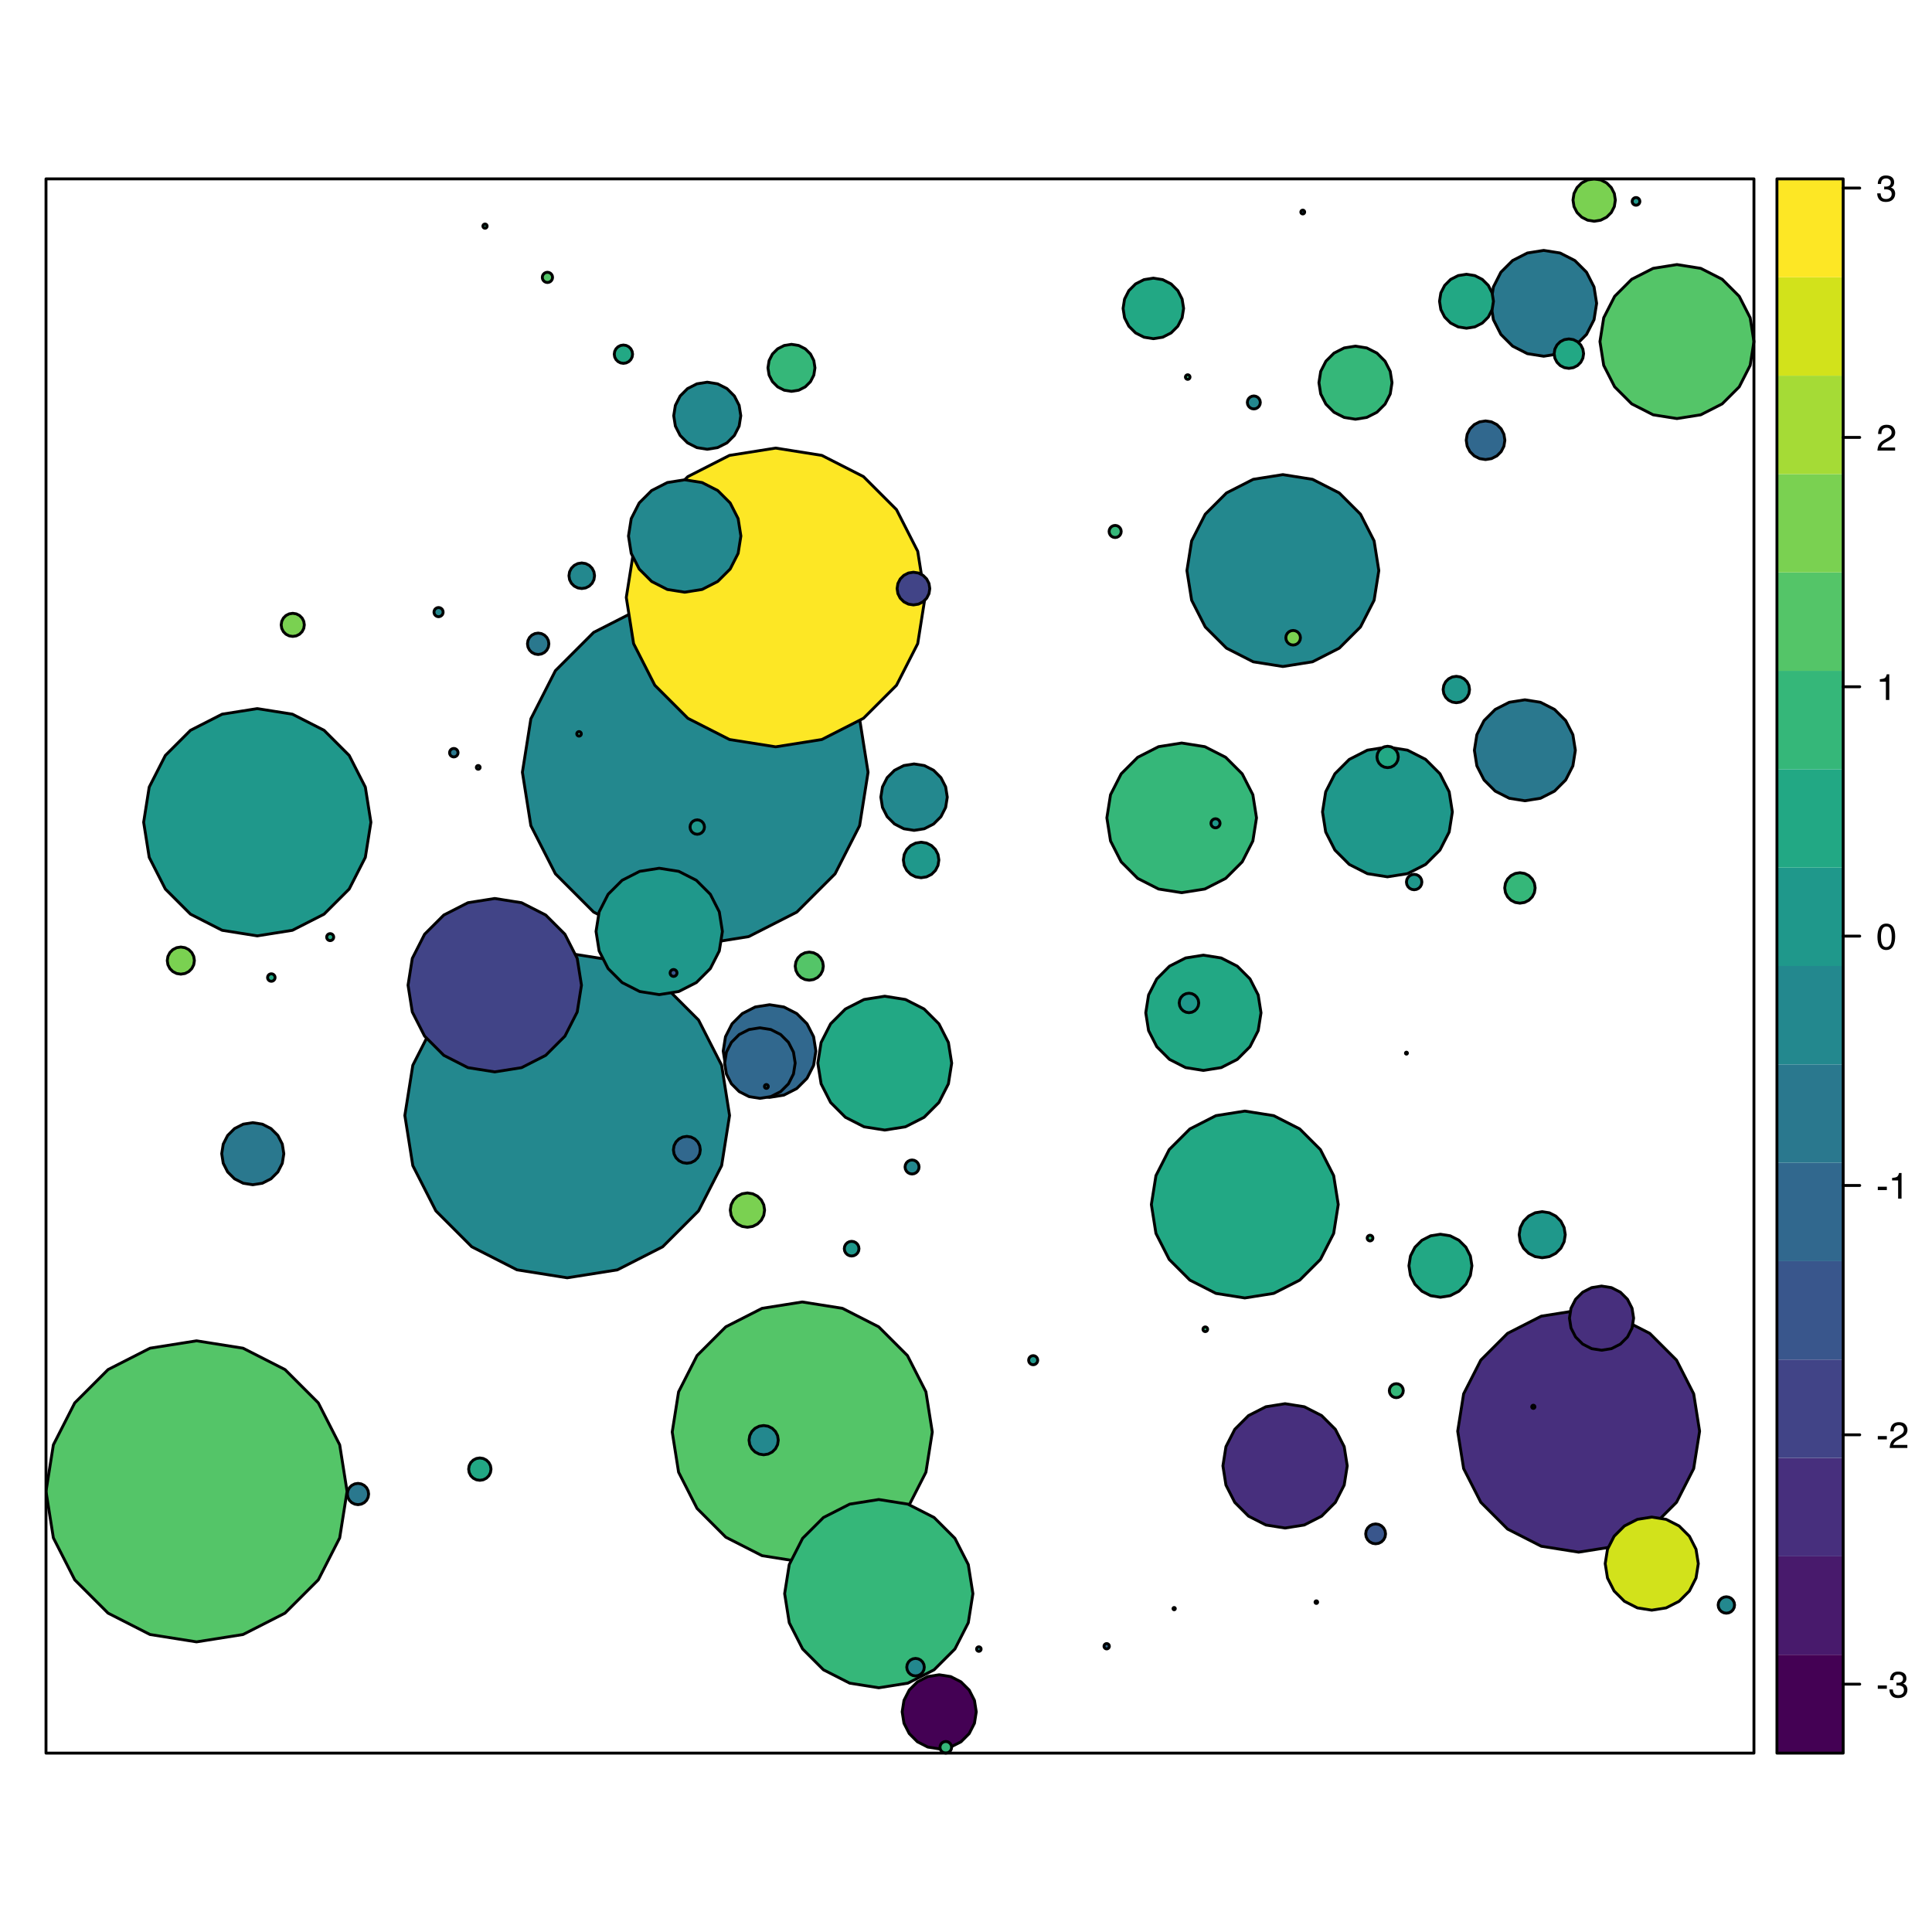 <?xml version="1.0" encoding="UTF-8"?>
<svg xmlns="http://www.w3.org/2000/svg" xmlns:xlink="http://www.w3.org/1999/xlink" width="504pt" height="504pt" viewBox="0 0 504 504" version="1.1">
<defs>
<g>
<symbol overflow="visible" id="glyph0-0">
<path style="stroke:none;" d="M 0.312 0 L 0.312 -6.875 L 5.766 -6.875 L 5.766 0 Z M 4.906 -0.859 L 4.906 -6.016 L 1.172 -6.016 L 1.172 -0.859 Z "/>
</symbol>
<symbol overflow="visible" id="glyph0-1">
<path style="stroke:none;" d="M 0.391 -3.109 L 2.75 -3.109 L 2.75 -2.234 L 0.391 -2.234 Z "/>
</symbol>
<symbol overflow="visible" id="glyph0-2">
<path style="stroke:none;" d="M 2.484 0.188 C 1.691 0.188 1.117 -0.031 0.766 -0.469 C 0.41 -0.906 0.234 -1.438 0.234 -2.062 L 1.109 -2.062 C 1.148 -1.625 1.234 -1.305 1.359 -1.109 C 1.578 -0.754 1.969 -0.578 2.531 -0.578 C 2.977 -0.578 3.336 -0.695 3.609 -0.938 C 3.879 -1.176 4.016 -1.484 4.016 -1.859 C 4.016 -2.316 3.867 -2.641 3.578 -2.828 C 3.297 -3.016 2.906 -3.109 2.406 -3.109 C 2.352 -3.109 2.297 -3.102 2.234 -3.094 C 2.18 -3.094 2.125 -3.094 2.062 -3.094 L 2.062 -3.844 C 2.145 -3.832 2.219 -3.82 2.281 -3.812 C 2.344 -3.812 2.406 -3.812 2.469 -3.812 C 2.789 -3.812 3.051 -3.863 3.25 -3.969 C 3.602 -4.145 3.781 -4.457 3.781 -4.906 C 3.781 -5.238 3.66 -5.492 3.422 -5.672 C 3.191 -5.859 2.914 -5.953 2.594 -5.953 C 2.031 -5.953 1.645 -5.766 1.438 -5.391 C 1.312 -5.18 1.242 -4.883 1.234 -4.5 L 0.391 -4.5 C 0.391 -5 0.492 -5.426 0.703 -5.781 C 1.047 -6.406 1.648 -6.719 2.516 -6.719 C 3.191 -6.719 3.719 -6.562 4.094 -6.25 C 4.469 -5.945 4.656 -5.508 4.656 -4.938 C 4.656 -4.52 4.547 -4.188 4.328 -3.938 C 4.191 -3.781 4.016 -3.656 3.797 -3.562 C 4.148 -3.469 4.426 -3.281 4.625 -3 C 4.82 -2.719 4.922 -2.379 4.922 -1.984 C 4.922 -1.348 4.707 -0.828 4.281 -0.422 C 3.863 -0.016 3.266 0.188 2.484 0.188 Z "/>
</symbol>
<symbol overflow="visible" id="glyph0-3">
<path style="stroke:none;" d="M 0.297 0 C 0.328 -0.57 0.445 -1.07 0.656 -1.5 C 0.863 -1.938 1.27 -2.328 1.875 -2.672 L 2.766 -3.188 C 3.172 -3.426 3.457 -3.629 3.625 -3.797 C 3.875 -4.055 4 -4.352 4 -4.688 C 4 -5.07 3.879 -5.379 3.641 -5.609 C 3.41 -5.836 3.102 -5.953 2.719 -5.953 C 2.133 -5.953 1.734 -5.734 1.516 -5.297 C 1.398 -5.066 1.336 -4.742 1.328 -4.328 L 0.469 -4.328 C 0.477 -4.91 0.582 -5.383 0.781 -5.75 C 1.145 -6.406 1.789 -6.734 2.719 -6.734 C 3.488 -6.734 4.051 -6.523 4.406 -6.109 C 4.758 -5.691 4.938 -5.227 4.938 -4.719 C 4.938 -4.188 4.75 -3.727 4.375 -3.344 C 4.156 -3.125 3.758 -2.852 3.188 -2.531 L 2.547 -2.188 C 2.242 -2.02 2.004 -1.859 1.828 -1.703 C 1.516 -1.43 1.316 -1.129 1.234 -0.797 L 4.906 -0.797 L 4.906 0 Z "/>
</symbol>
<symbol overflow="visible" id="glyph0-4">
<path style="stroke:none;" d="M 0.922 -4.75 L 0.922 -5.391 C 1.523 -5.453 1.945 -5.551 2.188 -5.688 C 2.426 -5.832 2.609 -6.164 2.734 -6.688 L 3.391 -6.688 L 3.391 0 L 2.5 0 L 2.5 -4.75 Z "/>
</symbol>
<symbol overflow="visible" id="glyph0-5">
<path style="stroke:none;" d="M 2.594 -6.703 C 3.457 -6.703 4.086 -6.348 4.484 -5.641 C 4.773 -5.086 4.922 -4.328 4.922 -3.359 C 4.922 -2.453 4.785 -1.695 4.516 -1.094 C 4.129 -0.238 3.488 0.188 2.594 0.188 C 1.781 0.188 1.18 -0.16 0.797 -0.859 C 0.461 -1.453 0.297 -2.238 0.297 -3.219 C 0.297 -3.977 0.395 -4.633 0.594 -5.188 C 0.957 -6.195 1.625 -6.703 2.594 -6.703 Z M 2.578 -0.578 C 3.016 -0.578 3.363 -0.77 3.625 -1.156 C 3.883 -1.551 4.016 -2.273 4.016 -3.328 C 4.016 -4.086 3.922 -4.711 3.734 -5.203 C 3.547 -5.703 3.18 -5.953 2.641 -5.953 C 2.148 -5.953 1.789 -5.719 1.562 -5.25 C 1.332 -4.781 1.219 -4.094 1.219 -3.188 C 1.219 -2.5 1.289 -1.945 1.438 -1.531 C 1.656 -0.895 2.035 -0.578 2.578 -0.578 Z "/>
</symbol>
</g>
<clipPath id="clip1">
  <path d="M 12 349 L 91 349 L 91 429 L 12 429 Z "/>
</clipPath>
<clipPath id="clip2">
  <path d="M 410 46.664 L 422 46.664 L 422 58 L 410 58 Z "/>
</clipPath>
<clipPath id="clip3">
  <path d="M 409 46.664 L 422 46.664 L 422 59 L 409 59 Z "/>
</clipPath>
</defs>
<g id="surface86">
<rect x="0" y="0" width="504" height="504" style="fill:rgb(100%,100%,100%);fill-opacity:1;stroke:none;"/>
<path style="fill-rule:nonzero;fill:rgb(13.725%,53.333%,55.686%);fill-opacity:1;stroke-width:0.75;stroke-linecap:round;stroke-linejoin:round;stroke:rgb(0%,0%,0%);stroke-opacity:1;stroke-miterlimit:10;" d="M 226.453 201.457 L 224.246 215.387 L 217.844 227.957 L 207.867 237.934 L 195.297 244.336 L 181.367 246.543 L 167.434 244.336 L 154.863 237.934 L 144.891 227.957 L 138.484 215.387 L 136.277 201.457 L 138.484 187.523 L 144.891 174.953 L 154.863 164.977 L 167.434 158.574 L 181.367 156.367 L 195.297 158.574 L 207.867 164.977 L 217.844 174.953 L 224.246 187.523 Z "/>
<path style="fill-rule:nonzero;fill:rgb(13.725%,53.333%,55.686%);fill-opacity:1;stroke-width:0.75;stroke-linecap:round;stroke-linejoin:round;stroke:rgb(0%,0%,0%);stroke-opacity:1;stroke-miterlimit:10;" d="M 190.32 290.984 L 188.25 304.074 L 182.23 315.879 L 172.863 325.25 L 161.055 331.266 L 147.969 333.34 L 134.879 331.266 L 123.074 325.25 L 113.703 315.879 L 107.688 304.074 L 105.613 290.984 L 107.688 277.898 L 113.703 266.09 L 123.074 256.723 L 134.879 250.707 L 147.969 248.633 L 161.055 250.707 L 172.863 256.723 L 182.23 266.09 L 188.25 277.898 Z "/>
<path style=" stroke:none;fill-rule:nonzero;fill:rgb(32.941%,77.255%,40.784%);fill-opacity:1;" d="M 90.539 389.051 L 88.617 401.184 L 83.039 412.133 L 74.352 420.816 L 63.402 426.395 L 51.27 428.316 L 39.133 426.395 L 28.188 420.816 L 19.5 412.133 L 13.922 401.184 L 12 389.051 L 13.922 376.914 L 19.5 365.969 L 28.188 357.281 L 39.133 351.703 L 51.27 349.781 L 63.402 351.703 L 74.352 357.281 L 83.039 365.969 L 88.617 376.914 Z "/>
<g clip-path="url(#clip1)" clip-rule="nonzero">
<path style="fill:none;stroke-width:0.75;stroke-linecap:round;stroke-linejoin:round;stroke:rgb(0%,0%,0%);stroke-opacity:1;stroke-miterlimit:10;" d="M 90.539 389.051 L 88.617 401.184 L 83.039 412.133 L 74.352 420.816 L 63.402 426.395 L 51.27 428.316 L 39.133 426.395 L 28.188 420.816 L 19.5 412.133 L 13.922 401.184 L 12 389.051 L 13.922 376.914 L 19.5 365.969 L 28.188 357.281 L 39.133 351.703 L 51.27 349.781 L 63.402 351.703 L 74.352 357.281 L 83.039 365.969 L 88.617 376.914 Z "/>
</g>
<path style="fill-rule:nonzero;fill:rgb(99.216%,90.588%,14.51%);fill-opacity:1;stroke-width:0.75;stroke-linecap:round;stroke-linejoin:round;stroke:rgb(0%,0%,0%);stroke-opacity:1;stroke-miterlimit:10;" d="M 241.312 155.859 L 239.406 167.898 L 233.871 178.762 L 225.25 187.383 L 214.387 192.918 L 202.344 194.824 L 190.305 192.918 L 179.441 187.383 L 170.82 178.762 L 165.285 167.898 L 163.379 155.859 L 165.285 143.816 L 170.82 132.953 L 179.441 124.332 L 190.305 118.797 L 202.344 116.891 L 214.387 118.797 L 225.25 124.332 L 233.871 132.953 L 239.406 143.816 Z "/>
<path style="fill-rule:nonzero;fill:rgb(32.941%,77.255%,40.784%);fill-opacity:1;stroke-width:0.75;stroke-linecap:round;stroke-linejoin:round;stroke:rgb(0%,0%,0%);stroke-opacity:1;stroke-miterlimit:10;" d="M 243.207 373.566 L 241.547 384.051 L 236.727 393.508 L 229.223 401.012 L 219.766 405.828 L 209.285 407.488 L 198.801 405.828 L 189.344 401.012 L 181.84 393.508 L 177.023 384.051 L 175.363 373.566 L 177.023 363.086 L 181.84 353.629 L 189.344 346.125 L 198.801 341.305 L 209.285 339.645 L 219.766 341.305 L 229.223 346.125 L 236.727 353.629 L 241.547 363.086 Z "/>
<path style="fill-rule:nonzero;fill:rgb(27.843%,18.431%,49.02%);fill-opacity:1;stroke-width:0.75;stroke-linecap:round;stroke-linejoin:round;stroke:rgb(0%,0%,0%);stroke-opacity:1;stroke-miterlimit:10;" d="M 443.375 373.359 L 441.832 383.109 L 437.352 391.906 L 430.371 398.887 L 421.574 403.367 L 411.824 404.91 L 402.074 403.367 L 393.277 398.887 L 386.297 391.906 L 381.816 383.109 L 380.27 373.359 L 381.816 363.609 L 386.297 354.812 L 393.277 347.832 L 402.074 343.348 L 411.824 341.805 L 421.574 343.348 L 430.371 347.832 L 437.352 354.812 L 441.832 363.609 Z "/>
<path style="fill-rule:nonzero;fill:rgb(12.157%,59.608%,54.51%);fill-opacity:1;stroke-width:0.75;stroke-linecap:round;stroke-linejoin:round;stroke:rgb(0%,0%,0%);stroke-opacity:1;stroke-miterlimit:10;" d="M 96.758 214.496 L 95.305 223.656 L 91.094 231.922 L 84.539 238.477 L 76.273 242.688 L 67.113 244.141 L 57.953 242.688 L 49.691 238.477 L 43.133 231.922 L 38.922 223.656 L 37.473 214.496 L 38.922 205.336 L 43.133 197.074 L 49.691 190.516 L 57.953 186.305 L 67.113 184.855 L 76.273 186.305 L 84.539 190.516 L 91.094 197.074 L 95.305 205.336 Z "/>
<path style="fill-rule:nonzero;fill:rgb(13.725%,53.333%,55.686%);fill-opacity:1;stroke-width:0.75;stroke-linecap:round;stroke-linejoin:round;stroke:rgb(0%,0%,0%);stroke-opacity:1;stroke-miterlimit:10;" d="M 359.691 148.844 L 358.465 156.578 L 354.91 163.555 L 349.371 169.09 L 342.395 172.645 L 334.664 173.871 L 326.93 172.645 L 319.953 169.09 L 314.414 163.555 L 310.859 156.578 L 309.633 148.844 L 310.859 141.109 L 314.414 134.133 L 319.953 128.594 L 326.93 125.039 L 334.664 123.816 L 342.395 125.039 L 349.371 128.594 L 354.91 134.133 L 358.465 141.109 Z "/>
<path style="fill-rule:nonzero;fill:rgb(20.784%,71.765%,47.451%);fill-opacity:1;stroke-width:0.75;stroke-linecap:round;stroke-linejoin:round;stroke:rgb(0%,0%,0%);stroke-opacity:1;stroke-miterlimit:10;" d="M 253.801 415.734 L 252.598 423.324 L 249.109 430.168 L 243.676 435.602 L 236.832 439.086 L 229.246 440.289 L 221.656 439.086 L 214.812 435.602 L 209.379 430.168 L 205.891 423.324 L 204.691 415.734 L 205.891 408.148 L 209.379 401.301 L 214.812 395.871 L 221.656 392.383 L 229.246 391.18 L 236.832 392.383 L 243.676 395.871 L 249.109 401.301 L 252.598 408.148 Z "/>
<path style="fill-rule:nonzero;fill:rgb(13.333%,65.882%,51.765%);fill-opacity:1;stroke-width:0.75;stroke-linecap:round;stroke-linejoin:round;stroke:rgb(0%,0%,0%);stroke-opacity:1;stroke-miterlimit:10;" d="M 349.109 314.223 L 347.914 321.758 L 344.453 328.551 L 339.062 333.945 L 332.266 337.406 L 324.734 338.598 L 317.199 337.406 L 310.406 333.945 L 305.012 328.551 L 301.551 321.758 L 300.355 314.223 L 301.551 306.691 L 305.012 299.895 L 310.406 294.504 L 317.199 291.039 L 324.734 289.848 L 332.266 291.039 L 339.062 294.504 L 344.453 299.895 L 347.914 306.691 Z "/>
<path style="fill-rule:nonzero;fill:rgb(25.49%,26.667%,52.941%);fill-opacity:1;stroke-width:0.75;stroke-linecap:round;stroke-linejoin:round;stroke:rgb(0%,0%,0%);stroke-opacity:1;stroke-miterlimit:10;" d="M 151.688 257.004 L 150.578 263.996 L 147.367 270.301 L 142.363 275.305 L 136.055 278.52 L 129.066 279.625 L 122.074 278.52 L 115.77 275.305 L 110.766 270.301 L 107.555 263.996 L 106.445 257.004 L 107.555 250.016 L 110.766 243.711 L 115.77 238.707 L 122.074 235.492 L 129.066 234.387 L 136.055 235.492 L 142.363 238.707 L 147.367 243.711 L 150.578 250.016 Z "/>
<path style="fill-rule:nonzero;fill:rgb(32.941%,77.255%,40.784%);fill-opacity:1;stroke-width:0.75;stroke-linecap:round;stroke-linejoin:round;stroke:rgb(0%,0%,0%);stroke-opacity:1;stroke-miterlimit:10;" d="M 457.551 89.105 L 456.566 95.312 L 453.715 100.914 L 449.27 105.355 L 443.672 108.211 L 437.465 109.191 L 431.258 108.211 L 425.656 105.355 L 421.215 100.914 L 418.359 95.312 L 417.379 89.105 L 418.359 82.898 L 421.215 77.301 L 425.656 72.855 L 431.258 70.004 L 437.465 69.02 L 443.672 70.004 L 449.27 72.855 L 453.715 77.301 L 456.566 82.898 Z "/>
<path style="fill-rule:nonzero;fill:rgb(20.784%,71.765%,47.451%);fill-opacity:1;stroke-width:0.75;stroke-linecap:round;stroke-linejoin:round;stroke:rgb(0%,0%,0%);stroke-opacity:1;stroke-miterlimit:10;" d="M 327.785 213.352 L 326.832 219.383 L 324.059 224.824 L 319.742 229.145 L 314.301 231.918 L 308.266 232.871 L 302.234 231.918 L 296.793 229.145 L 292.477 224.824 L 289.703 219.383 L 288.746 213.352 L 289.703 207.32 L 292.477 201.879 L 296.793 197.559 L 302.234 194.785 L 308.266 193.832 L 314.301 194.785 L 319.742 197.559 L 324.059 201.879 L 326.832 207.32 Z "/>
<path style="fill-rule:nonzero;fill:rgb(13.333%,65.882%,51.765%);fill-opacity:1;stroke-width:0.75;stroke-linecap:round;stroke-linejoin:round;stroke:rgb(0%,0%,0%);stroke-opacity:1;stroke-miterlimit:10;" d="M 248.266 277.344 L 247.41 282.738 L 244.934 287.605 L 241.07 291.469 L 236.203 293.949 L 230.809 294.801 L 225.41 293.949 L 220.543 291.469 L 216.684 287.605 L 214.203 282.738 L 213.348 277.344 L 214.203 271.949 L 216.684 267.082 L 220.543 263.219 L 225.41 260.738 L 230.809 259.883 L 236.203 260.738 L 241.07 263.219 L 244.934 267.082 L 247.41 271.949 Z "/>
<path style="fill-rule:nonzero;fill:rgb(12.157%,59.608%,54.51%);fill-opacity:1;stroke-width:0.75;stroke-linecap:round;stroke-linejoin:round;stroke:rgb(0%,0%,0%);stroke-opacity:1;stroke-miterlimit:10;" d="M 378.875 211.801 L 378.047 217.035 L 375.641 221.758 L 371.895 225.504 L 367.172 227.91 L 361.938 228.738 L 356.707 227.91 L 351.984 225.504 L 348.238 221.758 L 345.832 217.035 L 345.004 211.801 L 345.832 206.566 L 348.238 201.848 L 351.984 198.102 L 356.707 195.695 L 361.938 194.867 L 367.172 195.695 L 371.895 198.102 L 375.641 201.848 L 378.047 206.566 Z "/>
<path style="fill-rule:nonzero;fill:rgb(12.157%,59.608%,54.51%);fill-opacity:1;stroke-width:0.75;stroke-linecap:round;stroke-linejoin:round;stroke:rgb(0%,0%,0%);stroke-opacity:1;stroke-miterlimit:10;" d="M 188.453 242.98 L 187.645 248.074 L 185.305 252.668 L 181.66 256.316 L 177.062 258.656 L 171.973 259.465 L 166.879 258.656 L 162.285 256.316 L 158.637 252.668 L 156.297 248.074 L 155.488 242.98 L 156.297 237.887 L 158.637 233.293 L 162.285 229.648 L 166.879 227.305 L 171.973 226.5 L 177.062 227.305 L 181.66 229.648 L 185.305 233.293 L 187.645 237.887 Z "/>
<path style="fill-rule:nonzero;fill:rgb(27.843%,18.431%,49.02%);fill-opacity:1;stroke-width:0.75;stroke-linecap:round;stroke-linejoin:round;stroke:rgb(0%,0%,0%);stroke-opacity:1;stroke-miterlimit:10;" d="M 351.453 382.402 L 350.66 387.414 L 348.355 391.934 L 344.77 395.523 L 340.246 397.824 L 335.238 398.617 L 330.227 397.824 L 325.703 395.523 L 322.117 391.934 L 319.812 387.414 L 319.02 382.402 L 319.812 377.391 L 322.117 372.871 L 325.703 369.281 L 330.227 366.977 L 335.238 366.184 L 340.246 366.977 L 344.77 369.281 L 348.355 372.871 L 350.66 377.391 Z "/>
<path style="fill-rule:nonzero;fill:rgb(13.333%,65.882%,51.765%);fill-opacity:1;stroke-width:0.75;stroke-linecap:round;stroke-linejoin:round;stroke:rgb(0%,0%,0%);stroke-opacity:1;stroke-miterlimit:10;" d="M 328.961 264.207 L 328.227 268.852 L 326.09 273.043 L 322.766 276.367 L 318.574 278.504 L 313.926 279.242 L 309.281 278.504 L 305.09 276.367 L 301.766 273.043 L 299.629 268.852 L 298.895 264.207 L 299.629 259.562 L 301.766 255.371 L 305.09 252.043 L 309.281 249.906 L 313.926 249.172 L 318.574 249.906 L 322.766 252.043 L 326.09 255.371 L 328.227 259.562 Z "/>
<path style="fill-rule:nonzero;fill:rgb(13.725%,53.333%,55.686%);fill-opacity:1;stroke-width:0.75;stroke-linecap:round;stroke-linejoin:round;stroke:rgb(0%,0%,0%);stroke-opacity:1;stroke-miterlimit:10;" d="M 193.277 139.828 L 192.559 144.359 L 190.477 148.445 L 187.234 151.688 L 183.145 153.773 L 178.613 154.488 L 174.082 153.773 L 169.996 151.688 L 166.75 148.445 L 164.668 144.359 L 163.953 139.828 L 164.668 135.297 L 166.75 131.207 L 169.996 127.965 L 174.082 125.883 L 178.613 125.164 L 183.145 125.883 L 187.234 127.965 L 190.477 131.207 L 192.559 135.297 Z "/>
<path style="fill-rule:nonzero;fill:rgb(16.471%,47.059%,55.686%);fill-opacity:1;stroke-width:0.75;stroke-linecap:round;stroke-linejoin:round;stroke:rgb(0%,0%,0%);stroke-opacity:1;stroke-miterlimit:10;" d="M 416.512 79.129 L 415.836 83.395 L 413.875 87.242 L 410.824 90.297 L 406.973 92.258 L 402.707 92.93 L 398.441 92.258 L 394.594 90.297 L 391.539 87.242 L 389.582 83.395 L 388.906 79.129 L 389.582 74.863 L 391.539 71.012 L 394.594 67.961 L 398.441 66 L 402.707 65.324 L 406.973 66 L 410.824 67.961 L 413.875 71.012 L 415.836 74.863 Z "/>
<path style="fill-rule:nonzero;fill:rgb(16.471%,47.059%,55.686%);fill-opacity:1;stroke-width:0.75;stroke-linecap:round;stroke-linejoin:round;stroke:rgb(0%,0%,0%);stroke-opacity:1;stroke-miterlimit:10;" d="M 410.961 195.727 L 410.316 199.797 L 408.445 203.465 L 405.531 206.379 L 401.863 208.25 L 397.793 208.895 L 393.723 208.25 L 390.055 206.379 L 387.141 203.465 L 385.27 199.797 L 384.625 195.727 L 385.27 191.66 L 387.141 187.988 L 390.055 185.074 L 393.723 183.203 L 397.793 182.559 L 401.863 183.203 L 405.531 185.074 L 408.445 187.988 L 410.316 191.66 Z "/>
<path style="fill-rule:nonzero;fill:rgb(82.353%,88.627%,10.588%);fill-opacity:1;stroke-width:0.75;stroke-linecap:round;stroke-linejoin:round;stroke:rgb(0%,0%,0%);stroke-opacity:1;stroke-miterlimit:10;" d="M 443.039 407.902 L 442.441 411.652 L 440.719 415.039 L 438.031 417.727 L 434.648 419.449 L 430.895 420.043 L 427.141 419.449 L 423.758 417.727 L 421.07 415.039 L 419.348 411.652 L 418.75 407.902 L 419.348 404.148 L 421.07 400.766 L 423.758 398.078 L 427.141 396.352 L 430.895 395.758 L 434.648 396.352 L 438.031 398.078 L 440.719 400.766 L 442.441 404.148 Z "/>
<path style="fill-rule:nonzero;fill:rgb(19.216%,40.784%,55.686%);fill-opacity:1;stroke-width:0.75;stroke-linecap:round;stroke-linejoin:round;stroke:rgb(0%,0%,0%);stroke-opacity:1;stroke-miterlimit:10;" d="M 212.836 274.188 L 212.242 277.922 L 210.527 281.289 L 207.852 283.965 L 204.484 285.68 L 200.75 286.273 L 197.012 285.68 L 193.645 283.965 L 190.969 281.289 L 189.254 277.922 L 188.664 274.188 L 189.254 270.453 L 190.969 267.082 L 193.645 264.41 L 197.012 262.691 L 200.75 262.102 L 204.484 262.691 L 207.852 264.41 L 210.527 267.082 L 212.242 270.453 Z "/>
<path style="fill-rule:nonzero;fill:rgb(26.667%,0.392%,32.941%);fill-opacity:1;stroke-width:0.75;stroke-linecap:round;stroke-linejoin:round;stroke:rgb(0%,0%,0%);stroke-opacity:1;stroke-miterlimit:10;" d="M 254.676 446.562 L 254.203 449.551 L 252.832 452.242 L 250.691 454.383 L 248 455.754 L 245.012 456.227 L 242.023 455.754 L 239.332 454.383 L 237.195 452.242 L 235.82 449.551 L 235.348 446.562 L 235.82 443.578 L 237.195 440.883 L 239.332 438.746 L 242.023 437.371 L 245.012 436.898 L 248 437.371 L 250.691 438.746 L 252.832 440.883 L 254.203 443.578 Z "/>
<path style="fill-rule:nonzero;fill:rgb(20.784%,71.765%,47.451%);fill-opacity:1;stroke-width:0.75;stroke-linecap:round;stroke-linejoin:round;stroke:rgb(0%,0%,0%);stroke-opacity:1;stroke-miterlimit:10;" d="M 363.133 99.828 L 362.668 102.777 L 361.312 105.434 L 359.203 107.543 L 356.547 108.895 L 353.602 109.363 L 350.656 108.895 L 348 107.543 L 345.891 105.434 L 344.535 102.777 L 344.07 99.828 L 344.535 96.883 L 345.891 94.227 L 348 92.117 L 350.656 90.766 L 353.602 90.297 L 356.547 90.766 L 359.203 92.117 L 361.312 94.227 L 362.668 96.883 Z "/>
<path style="fill-rule:nonzero;fill:rgb(19.216%,40.784%,55.686%);fill-opacity:1;stroke-width:0.75;stroke-linecap:round;stroke-linejoin:round;stroke:rgb(0%,0%,0%);stroke-opacity:1;stroke-miterlimit:10;" d="M 207.441 277.324 L 206.992 280.164 L 205.688 282.73 L 203.652 284.766 L 201.086 286.07 L 198.242 286.523 L 195.402 286.07 L 192.836 284.766 L 190.801 282.73 L 189.496 280.164 L 189.043 277.324 L 189.496 274.48 L 190.801 271.914 L 192.836 269.879 L 195.402 268.574 L 198.242 268.125 L 201.086 268.574 L 203.652 269.879 L 205.688 271.914 L 206.992 274.48 Z "/>
<path style="fill-rule:nonzero;fill:rgb(13.725%,53.333%,55.686%);fill-opacity:1;stroke-width:0.75;stroke-linecap:round;stroke-linejoin:round;stroke:rgb(0%,0%,0%);stroke-opacity:1;stroke-miterlimit:10;" d="M 193.25 108.453 L 192.82 111.156 L 191.578 113.594 L 189.645 115.527 L 187.203 116.77 L 184.5 117.199 L 181.797 116.77 L 179.359 115.527 L 177.426 113.594 L 176.184 111.156 L 175.754 108.453 L 176.184 105.75 L 177.426 103.312 L 179.359 101.375 L 181.797 100.133 L 184.5 99.703 L 187.203 100.133 L 189.645 101.375 L 191.578 103.312 L 192.82 105.75 Z "/>
<path style="fill-rule:nonzero;fill:rgb(13.725%,53.333%,55.686%);fill-opacity:1;stroke-width:0.75;stroke-linecap:round;stroke-linejoin:round;stroke:rgb(0%,0%,0%);stroke-opacity:1;stroke-miterlimit:10;" d="M 247.117 207.953 L 246.691 210.629 L 245.461 213.047 L 243.547 214.961 L 241.129 216.195 L 238.453 216.617 L 235.773 216.195 L 233.359 214.961 L 231.441 213.047 L 230.211 210.629 L 229.785 207.953 L 230.211 205.273 L 231.441 202.859 L 233.359 200.941 L 235.773 199.711 L 238.453 199.289 L 241.129 199.711 L 243.547 200.941 L 245.461 202.859 L 246.691 205.273 Z "/>
<path style="fill-rule:nonzero;fill:rgb(27.843%,18.431%,49.02%);fill-opacity:1;stroke-width:0.75;stroke-linecap:round;stroke-linejoin:round;stroke:rgb(0%,0%,0%);stroke-opacity:1;stroke-miterlimit:10;" d="M 426.16 343.863 L 425.75 346.449 L 424.562 348.781 L 422.711 350.633 L 420.379 351.824 L 417.793 352.23 L 415.207 351.824 L 412.875 350.633 L 411.023 348.781 L 409.832 346.449 L 409.426 343.863 L 409.832 341.277 L 411.023 338.945 L 412.875 337.094 L 415.207 335.906 L 417.793 335.496 L 420.379 335.906 L 422.711 337.094 L 424.562 338.945 L 425.75 341.277 Z "/>
<path style="fill-rule:nonzero;fill:rgb(13.333%,65.882%,51.765%);fill-opacity:1;stroke-width:0.75;stroke-linecap:round;stroke-linejoin:round;stroke:rgb(0%,0%,0%);stroke-opacity:1;stroke-miterlimit:10;" d="M 383.977 330.195 L 383.574 332.734 L 382.406 335.023 L 380.59 336.84 L 378.301 338.008 L 375.762 338.41 L 373.223 338.008 L 370.934 336.84 L 369.117 335.023 L 367.949 332.734 L 367.547 330.195 L 367.949 327.656 L 369.117 325.367 L 370.934 323.551 L 373.223 322.383 L 375.762 321.98 L 378.301 322.383 L 380.59 323.551 L 382.406 325.367 L 383.574 327.656 Z "/>
<path style="fill-rule:nonzero;fill:rgb(16.471%,47.059%,55.686%);fill-opacity:1;stroke-width:0.75;stroke-linecap:round;stroke-linejoin:round;stroke:rgb(0%,0%,0%);stroke-opacity:1;stroke-miterlimit:10;" d="M 74.039 300.965 L 73.641 303.469 L 72.492 305.727 L 70.699 307.516 L 68.441 308.668 L 65.938 309.062 L 63.438 308.668 L 61.18 307.516 L 59.387 305.727 L 58.238 303.469 L 57.84 300.965 L 58.238 298.461 L 59.387 296.203 L 61.18 294.414 L 63.438 293.262 L 65.938 292.867 L 68.441 293.262 L 70.699 294.414 L 72.492 296.203 L 73.641 298.461 Z "/>
<path style="fill-rule:nonzero;fill:rgb(13.333%,65.882%,51.765%);fill-opacity:1;stroke-width:0.75;stroke-linecap:round;stroke-linejoin:round;stroke:rgb(0%,0%,0%);stroke-opacity:1;stroke-miterlimit:10;" d="M 308.766 80.457 L 308.379 82.898 L 307.258 85.098 L 305.512 86.844 L 303.312 87.965 L 300.871 88.352 L 298.434 87.965 L 296.23 86.844 L 294.484 85.098 L 293.363 82.898 L 292.977 80.457 L 293.363 78.02 L 294.484 75.816 L 296.23 74.07 L 298.434 72.949 L 300.871 72.562 L 303.312 72.949 L 305.512 74.07 L 307.258 75.816 L 308.379 78.02 Z "/>
<path style="fill-rule:nonzero;fill:rgb(13.333%,65.882%,51.765%);fill-opacity:1;stroke-width:0.75;stroke-linecap:round;stroke-linejoin:round;stroke:rgb(0%,0%,0%);stroke-opacity:1;stroke-miterlimit:10;" d="M 389.598 78.586 L 389.25 80.758 L 388.254 82.719 L 386.695 84.277 L 384.734 85.277 L 382.562 85.621 L 380.387 85.277 L 378.426 84.277 L 376.871 82.719 L 375.871 80.758 L 375.527 78.586 L 375.871 76.414 L 376.871 74.453 L 378.426 72.895 L 380.387 71.895 L 382.562 71.551 L 384.734 71.895 L 386.695 72.895 L 388.254 74.453 L 389.25 76.414 Z "/>
<path style="fill-rule:nonzero;fill:rgb(20.784%,71.765%,47.451%);fill-opacity:1;stroke-width:0.75;stroke-linecap:round;stroke-linejoin:round;stroke:rgb(0%,0%,0%);stroke-opacity:1;stroke-miterlimit:10;" d="M 212.598 95.961 L 212.301 97.855 L 211.43 99.562 L 210.07 100.922 L 208.363 101.793 L 206.469 102.09 L 204.574 101.793 L 202.863 100.922 L 201.508 99.562 L 200.637 97.855 L 200.336 95.961 L 200.637 94.062 L 201.508 92.355 L 202.863 91 L 204.574 90.129 L 206.469 89.828 L 208.363 90.129 L 210.07 91 L 211.43 92.355 L 212.301 94.062 Z "/>
<path style="fill-rule:nonzero;fill:rgb(12.157%,59.608%,54.51%);fill-opacity:1;stroke-width:0.75;stroke-linecap:round;stroke-linejoin:round;stroke:rgb(0%,0%,0%);stroke-opacity:1;stroke-miterlimit:10;" d="M 408.328 322.098 L 408.031 323.953 L 407.18 325.629 L 405.852 326.957 L 404.176 327.812 L 402.316 328.105 L 400.461 327.812 L 398.785 326.957 L 397.457 325.629 L 396.605 323.953 L 396.309 322.098 L 396.605 320.242 L 397.457 318.566 L 398.785 317.238 L 400.461 316.383 L 402.316 316.09 L 404.176 316.383 L 405.852 317.238 L 407.18 318.566 L 408.031 320.242 Z "/>
<g clip-path="url(#clip2)" clip-rule="nonzero">
<path style=" stroke:none;fill-rule:nonzero;fill:rgb(47.843%,81.961%,31.765%);fill-opacity:1;" d="M 421.395 52.188 L 421.125 53.895 L 420.34 55.434 L 419.117 56.656 L 417.574 57.441 L 415.867 57.715 L 414.16 57.441 L 412.621 56.656 L 411.398 55.434 L 410.613 53.895 L 410.344 52.188 L 410.613 50.48 L 411.398 48.941 L 412.621 47.719 L 414.16 46.934 L 415.867 46.664 L 417.574 46.934 L 419.117 47.719 L 420.34 48.941 L 421.125 50.48 Z "/>
</g>
<g clip-path="url(#clip3)" clip-rule="nonzero">
<path style="fill:none;stroke-width:0.75;stroke-linecap:round;stroke-linejoin:round;stroke:rgb(0%,0%,0%);stroke-opacity:1;stroke-miterlimit:10;" d="M 421.395 52.188 L 421.125 53.895 L 420.34 55.434 L 419.117 56.656 L 417.574 57.441 L 415.867 57.715 L 414.16 57.441 L 412.621 56.656 L 411.398 55.434 L 410.613 53.895 L 410.344 52.188 L 410.613 50.48 L 411.398 48.941 L 412.621 47.719 L 414.16 46.934 L 415.867 46.664 L 417.574 46.934 L 419.117 47.719 L 420.34 48.941 L 421.125 50.48 Z "/>
</g>
<path style="fill-rule:nonzero;fill:rgb(19.216%,40.784%,55.686%);fill-opacity:1;stroke-width:0.75;stroke-linecap:round;stroke-linejoin:round;stroke:rgb(0%,0%,0%);stroke-opacity:1;stroke-miterlimit:10;" d="M 392.574 114.844 L 392.324 116.402 L 391.609 117.809 L 390.496 118.922 L 389.09 119.637 L 387.535 119.883 L 385.977 119.637 L 384.574 118.922 L 383.457 117.809 L 382.742 116.402 L 382.496 114.844 L 382.742 113.289 L 383.457 111.883 L 384.574 110.77 L 385.977 110.055 L 387.535 109.809 L 389.09 110.055 L 390.496 110.77 L 391.609 111.883 L 392.324 113.289 Z "/>
<path style="fill-rule:nonzero;fill:rgb(12.157%,59.608%,54.51%);fill-opacity:1;stroke-width:0.75;stroke-linecap:round;stroke-linejoin:round;stroke:rgb(0%,0%,0%);stroke-opacity:1;stroke-miterlimit:10;" d="M 244.922 224.34 L 244.695 225.77 L 244.035 227.062 L 243.012 228.086 L 241.719 228.746 L 240.289 228.973 L 238.859 228.746 L 237.566 228.086 L 236.543 227.062 L 235.887 225.77 L 235.66 224.34 L 235.887 222.91 L 236.543 221.617 L 237.566 220.594 L 238.859 219.938 L 240.289 219.711 L 241.719 219.938 L 243.012 220.594 L 244.035 221.617 L 244.695 222.91 Z "/>
<path style="fill-rule:nonzero;fill:rgb(47.843%,81.961%,31.765%);fill-opacity:1;stroke-width:0.75;stroke-linecap:round;stroke-linejoin:round;stroke:rgb(0%,0%,0%);stroke-opacity:1;stroke-miterlimit:10;" d="M 199.457 315.68 L 199.238 317.062 L 198.605 318.309 L 197.613 319.297 L 196.367 319.934 L 194.984 320.152 L 193.602 319.934 L 192.355 319.297 L 191.363 318.309 L 190.727 317.062 L 190.508 315.68 L 190.727 314.297 L 191.363 313.047 L 192.355 312.059 L 193.602 311.422 L 194.984 311.203 L 196.367 311.422 L 197.613 312.059 L 198.605 313.047 L 199.238 314.297 Z "/>
<path style="fill-rule:nonzero;fill:rgb(25.49%,26.667%,52.941%);fill-opacity:1;stroke-width:0.75;stroke-linecap:round;stroke-linejoin:round;stroke:rgb(0%,0%,0%);stroke-opacity:1;stroke-miterlimit:10;" d="M 242.555 153.543 L 242.348 154.859 L 241.742 156.051 L 240.797 156.992 L 239.609 157.598 L 238.293 157.809 L 236.973 157.598 L 235.785 156.992 L 234.84 156.051 L 234.234 154.859 L 234.027 153.543 L 234.234 152.223 L 234.84 151.035 L 235.785 150.094 L 236.973 149.484 L 238.293 149.277 L 239.609 149.484 L 240.797 150.094 L 241.742 151.035 L 242.348 152.223 Z "/>
<path style="fill-rule:nonzero;fill:rgb(20.784%,71.765%,47.451%);fill-opacity:1;stroke-width:0.75;stroke-linecap:round;stroke-linejoin:round;stroke:rgb(0%,0%,0%);stroke-opacity:1;stroke-miterlimit:10;" d="M 400.473 231.637 L 400.277 232.863 L 399.715 233.973 L 398.836 234.848 L 397.73 235.414 L 396.504 235.609 L 395.277 235.414 L 394.172 234.848 L 393.293 233.973 L 392.73 232.863 L 392.535 231.637 L 392.73 230.41 L 393.293 229.305 L 394.172 228.43 L 395.277 227.863 L 396.504 227.668 L 397.73 227.863 L 398.836 228.43 L 399.715 229.305 L 400.277 230.41 Z "/>
<path style="fill-rule:nonzero;fill:rgb(13.333%,65.882%,51.765%);fill-opacity:1;stroke-width:0.75;stroke-linecap:round;stroke-linejoin:round;stroke:rgb(0%,0%,0%);stroke-opacity:1;stroke-miterlimit:10;" d="M 413.113 92.254 L 412.922 93.441 L 412.379 94.508 L 411.527 95.359 L 410.457 95.906 L 409.273 96.094 L 408.086 95.906 L 407.016 95.359 L 406.168 94.508 L 405.621 93.441 L 405.434 92.254 L 405.621 91.066 L 406.168 89.996 L 407.016 89.148 L 408.086 88.602 L 409.273 88.414 L 410.457 88.602 L 411.527 89.148 L 412.379 89.996 L 412.922 91.066 Z "/>
<path style="fill-rule:nonzero;fill:rgb(13.725%,53.333%,55.686%);fill-opacity:1;stroke-width:0.75;stroke-linecap:round;stroke-linejoin:round;stroke:rgb(0%,0%,0%);stroke-opacity:1;stroke-miterlimit:10;" d="M 203.027 375.691 L 202.844 376.871 L 202.301 377.934 L 201.457 378.777 L 200.391 379.32 L 199.215 379.508 L 198.035 379.32 L 196.969 378.777 L 196.125 377.934 L 195.582 376.871 L 195.398 375.691 L 195.582 374.512 L 196.125 373.449 L 196.969 372.605 L 198.035 372.062 L 199.215 371.875 L 200.391 372.062 L 201.457 372.605 L 202.301 373.449 L 202.844 374.512 Z "/>
<path style="fill-rule:nonzero;fill:rgb(32.941%,77.255%,40.784%);fill-opacity:1;stroke-width:0.75;stroke-linecap:round;stroke-linejoin:round;stroke:rgb(0%,0%,0%);stroke-opacity:1;stroke-miterlimit:10;" d="M 214.781 252.043 L 214.602 253.176 L 214.078 254.195 L 213.27 255.008 L 212.246 255.527 L 211.113 255.707 L 209.984 255.527 L 208.961 255.008 L 208.152 254.195 L 207.629 253.176 L 207.449 252.043 L 207.629 250.91 L 208.152 249.887 L 208.961 249.078 L 209.984 248.555 L 211.113 248.375 L 212.246 248.555 L 213.27 249.078 L 214.078 249.887 L 214.602 250.91 Z "/>
<path style="fill-rule:nonzero;fill:rgb(47.843%,81.961%,31.765%);fill-opacity:1;stroke-width:0.75;stroke-linecap:round;stroke-linejoin:round;stroke:rgb(0%,0%,0%);stroke-opacity:1;stroke-miterlimit:10;" d="M 50.711 250.586 L 50.535 251.68 L 50.035 252.668 L 49.254 253.449 L 48.266 253.953 L 47.172 254.125 L 46.082 253.953 L 45.094 253.449 L 44.312 252.668 L 43.809 251.68 L 43.637 250.586 L 43.809 249.496 L 44.312 248.508 L 45.094 247.727 L 46.082 247.223 L 47.172 247.051 L 48.266 247.223 L 49.254 247.727 L 50.035 248.508 L 50.535 249.496 Z "/>
<path style="fill-rule:nonzero;fill:rgb(19.216%,40.784%,55.686%);fill-opacity:1;stroke-width:0.75;stroke-linecap:round;stroke-linejoin:round;stroke:rgb(0%,0%,0%);stroke-opacity:1;stroke-miterlimit:10;" d="M 182.691 299.953 L 182.52 301.039 L 182.023 302.016 L 181.246 302.793 L 180.266 303.293 L 179.184 303.461 L 178.098 303.293 L 177.121 302.793 L 176.344 302.016 L 175.844 301.039 L 175.672 299.953 L 175.844 298.871 L 176.344 297.891 L 177.121 297.113 L 178.098 296.617 L 179.184 296.445 L 180.266 296.617 L 181.246 297.113 L 182.023 297.891 L 182.52 298.871 Z "/>
<path style="fill-rule:nonzero;fill:rgb(12.157%,59.608%,54.51%);fill-opacity:1;stroke-width:0.75;stroke-linecap:round;stroke-linejoin:round;stroke:rgb(0%,0%,0%);stroke-opacity:1;stroke-miterlimit:10;" d="M 383.359 179.875 L 383.191 180.941 L 382.699 181.898 L 381.938 182.664 L 380.977 183.152 L 379.914 183.32 L 378.848 183.152 L 377.891 182.664 L 377.125 181.898 L 376.637 180.941 L 376.469 179.875 L 376.637 178.812 L 377.125 177.852 L 377.891 177.09 L 378.848 176.598 L 379.914 176.43 L 380.977 176.598 L 381.938 177.09 L 382.699 177.852 L 383.191 178.812 Z "/>
<path style="fill-rule:nonzero;fill:rgb(13.725%,53.333%,55.686%);fill-opacity:1;stroke-width:0.75;stroke-linecap:round;stroke-linejoin:round;stroke:rgb(0%,0%,0%);stroke-opacity:1;stroke-miterlimit:10;" d="M 155.098 150.195 L 154.934 151.227 L 154.461 152.156 L 153.723 152.895 L 152.793 153.367 L 151.762 153.531 L 150.73 153.367 L 149.801 152.895 L 149.062 152.156 L 148.586 151.227 L 148.426 150.195 L 148.586 149.164 L 149.062 148.234 L 149.801 147.496 L 150.73 147.023 L 151.762 146.859 L 152.793 147.023 L 153.723 147.496 L 154.461 148.234 L 154.934 149.164 Z "/>
<path style="fill-rule:nonzero;fill:rgb(47.843%,81.961%,31.765%);fill-opacity:1;stroke-width:0.75;stroke-linecap:round;stroke-linejoin:round;stroke:rgb(0%,0%,0%);stroke-opacity:1;stroke-miterlimit:10;" d="M 79.387 163.008 L 79.238 163.941 L 78.809 164.781 L 78.141 165.449 L 77.301 165.875 L 76.367 166.023 L 75.438 165.875 L 74.598 165.449 L 73.93 164.781 L 73.5 163.941 L 73.352 163.008 L 73.5 162.074 L 73.93 161.234 L 74.598 160.566 L 75.438 160.141 L 76.367 159.992 L 77.301 160.141 L 78.141 160.566 L 78.809 161.234 L 79.238 162.074 Z "/>
<path style="fill-rule:nonzero;fill:rgb(13.333%,65.882%,51.765%);fill-opacity:1;stroke-width:0.75;stroke-linecap:round;stroke-linejoin:round;stroke:rgb(0%,0%,0%);stroke-opacity:1;stroke-miterlimit:10;" d="M 128.09 383.254 L 127.945 384.152 L 127.531 384.969 L 126.887 385.613 L 126.074 386.027 L 125.172 386.168 L 124.27 386.027 L 123.457 385.613 L 122.812 384.969 L 122.398 384.152 L 122.258 383.254 L 122.398 382.352 L 122.812 381.539 L 123.457 380.895 L 124.27 380.48 L 125.172 380.336 L 126.074 380.48 L 126.887 380.895 L 127.531 381.539 L 127.945 382.352 Z "/>
<path style="fill-rule:nonzero;fill:rgb(16.471%,47.059%,55.686%);fill-opacity:1;stroke-width:0.75;stroke-linecap:round;stroke-linejoin:round;stroke:rgb(0%,0%,0%);stroke-opacity:1;stroke-miterlimit:10;" d="M 143.184 167.945 L 143.047 168.809 L 142.648 169.586 L 142.031 170.203 L 141.254 170.598 L 140.391 170.734 L 139.531 170.598 L 138.75 170.203 L 138.133 169.586 L 137.738 168.809 L 137.602 167.945 L 137.738 167.082 L 138.133 166.305 L 138.75 165.688 L 139.531 165.289 L 140.391 165.156 L 141.254 165.289 L 142.031 165.688 L 142.648 166.305 L 143.047 167.082 Z "/>
<path style="fill-rule:nonzero;fill:rgb(13.333%,65.882%,51.765%);fill-opacity:1;stroke-width:0.75;stroke-linecap:round;stroke-linejoin:round;stroke:rgb(0%,0%,0%);stroke-opacity:1;stroke-miterlimit:10;" d="M 364.777 197.465 L 364.641 198.324 L 364.246 199.102 L 363.629 199.719 L 362.852 200.117 L 361.988 200.254 L 361.129 200.117 L 360.352 199.719 L 359.734 199.102 L 359.34 198.324 L 359.203 197.465 L 359.34 196.602 L 359.734 195.824 L 360.352 195.207 L 361.129 194.812 L 361.988 194.676 L 362.852 194.812 L 363.629 195.207 L 364.246 195.824 L 364.641 196.602 Z "/>
<path style="fill-rule:nonzero;fill:rgb(16.471%,47.059%,55.686%);fill-opacity:1;stroke-width:0.75;stroke-linecap:round;stroke-linejoin:round;stroke:rgb(0%,0%,0%);stroke-opacity:1;stroke-miterlimit:10;" d="M 96.164 389.742 L 96.027 390.602 L 95.633 391.375 L 95.02 391.988 L 94.246 392.379 L 93.391 392.516 L 92.531 392.379 L 91.758 391.988 L 91.145 391.375 L 90.75 390.602 L 90.617 389.742 L 90.75 388.887 L 91.145 388.113 L 91.758 387.5 L 92.531 387.105 L 93.391 386.969 L 94.246 387.105 L 95.02 387.5 L 95.633 388.113 L 96.027 388.887 Z "/>
<path style="fill-rule:nonzero;fill:rgb(22.353%,33.725%,54.902%);fill-opacity:1;stroke-width:0.75;stroke-linecap:round;stroke-linejoin:round;stroke:rgb(0%,0%,0%);stroke-opacity:1;stroke-miterlimit:10;" d="M 361.445 400.141 L 361.32 400.938 L 360.949 401.66 L 360.379 402.234 L 359.656 402.602 L 358.855 402.727 L 358.059 402.602 L 357.336 402.234 L 356.762 401.66 L 356.395 400.938 L 356.27 400.141 L 356.395 399.34 L 356.762 398.617 L 357.336 398.043 L 358.059 397.676 L 358.855 397.551 L 359.656 397.676 L 360.379 398.043 L 360.949 398.617 L 361.32 399.34 Z "/>
<path style="fill-rule:nonzero;fill:rgb(12.157%,59.608%,54.51%);fill-opacity:1;stroke-width:0.75;stroke-linecap:round;stroke-linejoin:round;stroke:rgb(0%,0%,0%);stroke-opacity:1;stroke-miterlimit:10;" d="M 312.711 261.637 L 312.586 262.426 L 312.223 263.133 L 311.66 263.695 L 310.953 264.055 L 310.168 264.18 L 309.383 264.055 L 308.676 263.695 L 308.113 263.133 L 307.75 262.426 L 307.625 261.637 L 307.75 260.852 L 308.113 260.145 L 308.676 259.582 L 309.383 259.223 L 310.168 259.098 L 310.953 259.223 L 311.66 259.582 L 312.223 260.145 L 312.586 260.852 Z "/>
<path style="fill-rule:nonzero;fill:rgb(13.333%,65.882%,51.765%);fill-opacity:1;stroke-width:0.75;stroke-linecap:round;stroke-linejoin:round;stroke:rgb(0%,0%,0%);stroke-opacity:1;stroke-miterlimit:10;" d="M 165.02 92.398 L 164.902 93.137 L 164.562 93.801 L 164.035 94.328 L 163.367 94.668 L 162.629 94.785 L 161.895 94.668 L 161.227 94.328 L 160.699 93.801 L 160.359 93.137 L 160.242 92.398 L 160.359 91.66 L 160.699 90.996 L 161.227 90.465 L 161.895 90.125 L 162.629 90.008 L 163.367 90.125 L 164.035 90.465 L 164.562 90.996 L 164.902 91.66 Z "/>
<path style="fill-rule:nonzero;fill:rgb(13.725%,53.333%,55.686%);fill-opacity:1;stroke-width:0.75;stroke-linecap:round;stroke-linejoin:round;stroke:rgb(0%,0%,0%);stroke-opacity:1;stroke-miterlimit:10;" d="M 241.121 434.918 L 241.008 435.621 L 240.684 436.262 L 240.176 436.766 L 239.539 437.09 L 238.832 437.203 L 238.125 437.09 L 237.488 436.766 L 236.984 436.262 L 236.66 435.621 L 236.547 434.918 L 236.66 434.211 L 236.984 433.57 L 237.488 433.066 L 238.125 432.742 L 238.832 432.629 L 239.539 432.742 L 240.176 433.066 L 240.684 433.57 L 241.008 434.211 Z "/>
<path style="fill-rule:nonzero;fill:rgb(13.725%,53.333%,55.686%);fill-opacity:1;stroke-width:0.75;stroke-linecap:round;stroke-linejoin:round;stroke:rgb(0%,0%,0%);stroke-opacity:1;stroke-miterlimit:10;" d="M 452.496 418.691 L 452.391 419.355 L 452.086 419.949 L 451.613 420.426 L 451.016 420.727 L 450.355 420.832 L 449.695 420.727 L 449.098 420.426 L 448.621 419.949 L 448.32 419.355 L 448.215 418.691 L 448.32 418.031 L 448.621 417.434 L 449.098 416.961 L 449.695 416.656 L 450.355 416.551 L 451.016 416.656 L 451.613 416.961 L 452.086 417.434 L 452.391 418.031 Z "/>
<path style="fill-rule:nonzero;fill:rgb(12.157%,59.608%,54.51%);fill-opacity:1;stroke-width:0.75;stroke-linecap:round;stroke-linejoin:round;stroke:rgb(0%,0%,0%);stroke-opacity:1;stroke-miterlimit:10;" d="M 370.922 230.098 L 370.824 230.719 L 370.539 231.281 L 370.094 231.727 L 369.531 232.012 L 368.91 232.109 L 368.289 232.012 L 367.727 231.727 L 367.281 231.281 L 366.996 230.719 L 366.898 230.098 L 366.996 229.477 L 367.281 228.914 L 367.727 228.469 L 368.289 228.184 L 368.91 228.082 L 369.531 228.184 L 370.094 228.469 L 370.539 228.914 L 370.824 229.477 Z "/>
<path style="fill-rule:nonzero;fill:rgb(12.157%,59.608%,54.51%);fill-opacity:1;stroke-width:0.75;stroke-linecap:round;stroke-linejoin:round;stroke:rgb(0%,0%,0%);stroke-opacity:1;stroke-miterlimit:10;" d="M 224.082 325.738 L 223.988 326.332 L 223.719 326.867 L 223.293 327.289 L 222.758 327.562 L 222.168 327.656 L 221.574 327.562 L 221.039 327.289 L 220.617 326.867 L 220.344 326.332 L 220.25 325.738 L 220.344 325.148 L 220.617 324.613 L 221.039 324.191 L 221.574 323.918 L 222.168 323.824 L 222.758 323.918 L 223.293 324.191 L 223.719 324.613 L 223.988 325.148 Z "/>
<path style="fill-rule:nonzero;fill:rgb(47.843%,81.961%,31.765%);fill-opacity:1;stroke-width:0.75;stroke-linecap:round;stroke-linejoin:round;stroke:rgb(0%,0%,0%);stroke-opacity:1;stroke-miterlimit:10;" d="M 339.246 166.371 L 339.152 166.957 L 338.879 167.488 L 338.461 167.91 L 337.93 168.184 L 337.34 168.273 L 336.75 168.184 L 336.219 167.91 L 335.797 167.488 L 335.527 166.957 L 335.434 166.371 L 335.527 165.781 L 335.797 165.25 L 336.219 164.828 L 336.75 164.559 L 337.34 164.465 L 337.93 164.559 L 338.461 164.828 L 338.879 165.25 L 339.152 165.781 Z "/>
<path style="fill-rule:nonzero;fill:rgb(12.157%,59.608%,54.51%);fill-opacity:1;stroke-width:0.75;stroke-linecap:round;stroke-linejoin:round;stroke:rgb(0%,0%,0%);stroke-opacity:1;stroke-miterlimit:10;" d="M 183.773 215.754 L 183.68 216.336 L 183.414 216.859 L 182.996 217.277 L 182.473 217.543 L 181.891 217.637 L 181.309 217.543 L 180.785 217.277 L 180.371 216.859 L 180.102 216.336 L 180.012 215.754 L 180.102 215.172 L 180.371 214.648 L 180.785 214.23 L 181.309 213.965 L 181.891 213.871 L 182.473 213.965 L 182.996 214.23 L 183.414 214.648 L 183.68 215.172 Z "/>
<path style="fill-rule:nonzero;fill:rgb(13.725%,53.333%,55.686%);fill-opacity:1;stroke-width:0.75;stroke-linecap:round;stroke-linejoin:round;stroke:rgb(0%,0%,0%);stroke-opacity:1;stroke-miterlimit:10;" d="M 239.758 304.43 L 239.668 304.996 L 239.406 305.504 L 239.004 305.91 L 238.492 306.168 L 237.93 306.258 L 237.363 306.168 L 236.855 305.91 L 236.449 305.504 L 236.191 304.996 L 236.102 304.43 L 236.191 303.867 L 236.449 303.355 L 236.855 302.953 L 237.363 302.691 L 237.93 302.602 L 238.492 302.691 L 239.004 302.953 L 239.406 303.355 L 239.668 303.867 Z "/>
<path style="fill-rule:nonzero;fill:rgb(20.784%,71.765%,47.451%);fill-opacity:1;stroke-width:0.75;stroke-linecap:round;stroke-linejoin:round;stroke:rgb(0%,0%,0%);stroke-opacity:1;stroke-miterlimit:10;" d="M 366.074 362.785 L 365.984 363.348 L 365.727 363.855 L 365.32 364.258 L 364.812 364.52 L 364.25 364.605 L 363.688 364.52 L 363.18 364.258 L 362.777 363.855 L 362.52 363.348 L 362.43 362.785 L 362.52 362.223 L 362.777 361.715 L 363.18 361.312 L 363.688 361.051 L 364.25 360.965 L 364.812 361.051 L 365.32 361.312 L 365.727 361.715 L 365.984 362.223 Z "/>
<path style="fill-rule:nonzero;fill:rgb(13.725%,53.333%,55.686%);fill-opacity:1;stroke-width:0.75;stroke-linecap:round;stroke-linejoin:round;stroke:rgb(0%,0%,0%);stroke-opacity:1;stroke-miterlimit:10;" d="M 328.777 104.984 L 328.691 105.508 L 328.453 105.98 L 328.078 106.352 L 327.609 106.594 L 327.086 106.676 L 326.562 106.594 L 326.09 106.352 L 325.719 105.98 L 325.477 105.508 L 325.395 104.984 L 325.477 104.461 L 325.719 103.992 L 326.09 103.617 L 326.562 103.379 L 327.086 103.293 L 327.609 103.379 L 328.078 103.617 L 328.453 103.992 L 328.691 104.461 Z "/>
<path style="fill-rule:nonzero;fill:rgb(20.784%,71.765%,47.451%);fill-opacity:1;stroke-width:0.75;stroke-linecap:round;stroke-linejoin:round;stroke:rgb(0%,0%,0%);stroke-opacity:1;stroke-miterlimit:10;" d="M 292.488 138.645 L 292.41 139.133 L 292.188 139.574 L 291.836 139.922 L 291.398 140.148 L 290.91 140.223 L 290.422 140.148 L 289.98 139.922 L 289.633 139.574 L 289.406 139.133 L 289.332 138.645 L 289.406 138.156 L 289.633 137.719 L 289.98 137.367 L 290.422 137.145 L 290.91 137.066 L 291.398 137.145 L 291.836 137.367 L 292.188 137.719 L 292.41 138.156 Z "/>
<path style="fill-rule:nonzero;fill:rgb(20.784%,71.765%,47.451%);fill-opacity:1;stroke-width:0.75;stroke-linecap:round;stroke-linejoin:round;stroke:rgb(0%,0%,0%);stroke-opacity:1;stroke-miterlimit:10;" d="M 248.246 455.82 L 248.172 456.289 L 247.953 456.711 L 247.617 457.047 L 247.195 457.262 L 246.727 457.336 L 246.254 457.262 L 245.832 457.047 L 245.496 456.711 L 245.281 456.289 L 245.207 455.82 L 245.281 455.348 L 245.496 454.926 L 245.832 454.59 L 246.254 454.375 L 246.727 454.301 L 247.195 454.375 L 247.617 454.59 L 247.953 454.926 L 248.172 455.348 Z "/>
<path style="fill-rule:nonzero;fill:rgb(32.941%,77.255%,40.784%);fill-opacity:1;stroke-width:0.75;stroke-linecap:round;stroke-linejoin:round;stroke:rgb(0%,0%,0%);stroke-opacity:1;stroke-miterlimit:10;" d="M 144.145 72.359 L 144.078 72.773 L 143.887 73.148 L 143.594 73.441 L 143.219 73.633 L 142.805 73.699 L 142.391 73.633 L 142.02 73.441 L 141.723 73.148 L 141.535 72.773 L 141.469 72.359 L 141.535 71.945 L 141.723 71.574 L 142.02 71.277 L 142.391 71.09 L 142.805 71.023 L 143.219 71.09 L 143.594 71.277 L 143.887 71.574 L 144.078 71.945 Z "/>
<path style="fill-rule:nonzero;fill:rgb(13.725%,53.333%,55.686%);fill-opacity:1;stroke-width:0.75;stroke-linecap:round;stroke-linejoin:round;stroke:rgb(0%,0%,0%);stroke-opacity:1;stroke-miterlimit:10;" d="M 115.598 159.684 L 115.539 160.055 L 115.371 160.387 L 115.105 160.648 L 114.773 160.82 L 114.402 160.879 L 114.035 160.82 L 113.703 160.648 L 113.438 160.387 L 113.27 160.055 L 113.211 159.684 L 113.27 159.316 L 113.438 158.98 L 113.703 158.719 L 114.035 158.547 L 114.402 158.488 L 114.773 158.547 L 115.105 158.719 L 115.371 158.98 L 115.539 159.316 Z "/>
<path style="fill-rule:nonzero;fill:rgb(12.157%,59.608%,54.51%);fill-opacity:1;stroke-width:0.75;stroke-linecap:round;stroke-linejoin:round;stroke:rgb(0%,0%,0%);stroke-opacity:1;stroke-miterlimit:10;" d="M 270.711 354.836 L 270.652 355.199 L 270.484 355.531 L 270.223 355.793 L 269.891 355.961 L 269.527 356.02 L 269.16 355.961 L 268.828 355.793 L 268.566 355.531 L 268.398 355.199 L 268.34 354.836 L 268.398 354.469 L 268.566 354.137 L 268.828 353.875 L 269.16 353.707 L 269.527 353.648 L 269.891 353.707 L 270.223 353.875 L 270.484 354.137 L 270.652 354.469 Z "/>
<path style="fill-rule:nonzero;fill:rgb(12.157%,59.608%,54.51%);fill-opacity:1;stroke-width:0.75;stroke-linecap:round;stroke-linejoin:round;stroke:rgb(0%,0%,0%);stroke-opacity:1;stroke-miterlimit:10;" d="M 318.273 214.773 L 318.215 215.141 L 318.047 215.469 L 317.785 215.73 L 317.453 215.902 L 317.086 215.957 L 316.719 215.902 L 316.391 215.73 L 316.129 215.469 L 315.961 215.141 L 315.902 214.773 L 315.961 214.406 L 316.129 214.074 L 316.391 213.812 L 316.719 213.645 L 317.086 213.586 L 317.453 213.645 L 317.785 213.812 L 318.047 214.074 L 318.215 214.406 Z "/>
<path style="fill-rule:nonzero;fill:rgb(16.471%,47.059%,55.686%);fill-opacity:1;stroke-width:0.75;stroke-linecap:round;stroke-linejoin:round;stroke:rgb(0%,0%,0%);stroke-opacity:1;stroke-miterlimit:10;" d="M 119.492 196.355 L 119.438 196.695 L 119.281 197.004 L 119.035 197.25 L 118.727 197.406 L 118.383 197.461 L 118.043 197.406 L 117.734 197.25 L 117.488 197.004 L 117.332 196.695 L 117.277 196.355 L 117.332 196.012 L 117.488 195.703 L 117.734 195.457 L 118.043 195.301 L 118.383 195.246 L 118.727 195.301 L 119.035 195.457 L 119.281 195.703 L 119.438 196.012 Z "/>
<path style="fill-rule:nonzero;fill:rgb(12.157%,59.608%,54.51%);fill-opacity:1;stroke-width:0.75;stroke-linecap:round;stroke-linejoin:round;stroke:rgb(0%,0%,0%);stroke-opacity:1;stroke-miterlimit:10;" d="M 427.793 52.535 L 427.742 52.848 L 427.602 53.129 L 427.379 53.348 L 427.098 53.492 L 426.785 53.543 L 426.477 53.492 L 426.195 53.348 L 425.973 53.129 L 425.828 52.848 L 425.781 52.535 L 425.828 52.227 L 425.973 51.945 L 426.195 51.723 L 426.477 51.578 L 426.785 51.531 L 427.098 51.578 L 427.379 51.723 L 427.602 51.945 L 427.742 52.227 Z "/>
<path style="fill-rule:nonzero;fill:rgb(13.333%,65.882%,51.765%);fill-opacity:1;stroke-width:0.75;stroke-linecap:round;stroke-linejoin:round;stroke:rgb(0%,0%,0%);stroke-opacity:1;stroke-miterlimit:10;" d="M 71.758 255.008 L 71.711 255.312 L 71.57 255.586 L 71.355 255.801 L 71.082 255.941 L 70.777 255.988 L 70.477 255.941 L 70.203 255.801 L 69.988 255.586 L 69.848 255.312 L 69.801 255.008 L 69.848 254.707 L 69.988 254.434 L 70.203 254.215 L 70.477 254.078 L 70.777 254.031 L 71.082 254.078 L 71.355 254.215 L 71.57 254.434 L 71.711 254.707 Z "/>
<path style="fill-rule:nonzero;fill:rgb(13.333%,65.882%,51.765%);fill-opacity:1;stroke-width:0.75;stroke-linecap:round;stroke-linejoin:round;stroke:rgb(0%,0%,0%);stroke-opacity:1;stroke-miterlimit:10;" d="M 87.051 244.465 L 87.004 244.75 L 86.875 245.004 L 86.672 245.207 L 86.414 245.34 L 86.133 245.383 L 85.848 245.34 L 85.594 245.207 L 85.391 245.004 L 85.262 244.75 L 85.215 244.465 L 85.262 244.184 L 85.391 243.926 L 85.594 243.723 L 85.848 243.594 L 86.133 243.551 L 86.414 243.594 L 86.672 243.723 L 86.875 243.926 L 87.004 244.184 Z "/>
<path style="fill-rule:nonzero;fill:rgb(22.353%,33.725%,54.902%);fill-opacity:1;stroke-width:0.75;stroke-linecap:round;stroke-linejoin:round;stroke:rgb(0%,0%,0%);stroke-opacity:1;stroke-miterlimit:10;" d="M 176.613 253.812 L 176.566 254.094 L 176.441 254.344 L 176.242 254.543 L 175.992 254.668 L 175.711 254.715 L 175.434 254.668 L 175.184 254.543 L 174.984 254.344 L 174.855 254.094 L 174.812 253.812 L 174.855 253.535 L 174.984 253.285 L 175.184 253.086 L 175.434 252.957 L 175.711 252.914 L 175.992 252.957 L 176.242 253.086 L 176.441 253.285 L 176.566 253.535 Z "/>
<path style="fill-rule:nonzero;fill:rgb(20.784%,71.765%,47.451%);fill-opacity:1;stroke-width:0.75;stroke-linecap:round;stroke-linejoin:round;stroke:rgb(0%,0%,0%);stroke-opacity:1;stroke-miterlimit:10;" d="M 358.145 322.977 L 358.109 323.203 L 358.004 323.41 L 357.84 323.574 L 357.633 323.68 L 357.402 323.719 L 357.172 323.68 L 356.965 323.574 L 356.801 323.41 L 356.695 323.203 L 356.66 322.977 L 356.695 322.746 L 356.801 322.539 L 356.965 322.375 L 357.172 322.27 L 357.402 322.234 L 357.633 322.27 L 357.84 322.375 L 358.004 322.539 L 358.109 322.746 Z "/>
<path style="fill-rule:nonzero;fill:rgb(19.216%,40.784%,55.686%);fill-opacity:1;stroke-width:0.75;stroke-linecap:round;stroke-linejoin:round;stroke:rgb(0%,0%,0%);stroke-opacity:1;stroke-miterlimit:10;" d="M 289.395 429.453 L 289.359 429.668 L 289.262 429.863 L 289.105 430.016 L 288.914 430.117 L 288.699 430.152 L 288.484 430.117 L 288.289 430.016 L 288.133 429.863 L 288.035 429.668 L 288 429.453 L 288.035 429.238 L 288.133 429.043 L 288.289 428.891 L 288.484 428.793 L 288.699 428.758 L 288.914 428.793 L 289.105 428.891 L 289.262 429.043 L 289.359 429.238 Z "/>
<path style="fill-rule:nonzero;fill:rgb(20.784%,71.765%,47.451%);fill-opacity:1;stroke-width:0.75;stroke-linecap:round;stroke-linejoin:round;stroke:rgb(0%,0%,0%);stroke-opacity:1;stroke-miterlimit:10;" d="M 315.035 346.762 L 315.004 346.949 L 314.918 347.121 L 314.781 347.254 L 314.613 347.34 L 314.426 347.371 L 314.238 347.34 L 314.066 347.254 L 313.934 347.121 L 313.848 346.949 L 313.816 346.762 L 313.848 346.574 L 313.934 346.402 L 314.066 346.27 L 314.238 346.184 L 314.426 346.152 L 314.613 346.184 L 314.781 346.27 L 314.918 346.402 L 315.004 346.574 Z "/>
<path style="fill-rule:nonzero;fill:rgb(20.784%,71.765%,47.451%);fill-opacity:1;stroke-width:0.75;stroke-linecap:round;stroke-linejoin:round;stroke:rgb(0%,0%,0%);stroke-opacity:1;stroke-miterlimit:10;" d="M 310.434 98.363 L 310.406 98.547 L 310.32 98.715 L 310.188 98.844 L 310.02 98.93 L 309.836 98.961 L 309.652 98.93 L 309.484 98.844 L 309.355 98.715 L 309.27 98.547 L 309.238 98.363 L 309.27 98.176 L 309.355 98.012 L 309.484 97.879 L 309.652 97.793 L 309.836 97.766 L 310.02 97.793 L 310.188 97.879 L 310.32 98.012 L 310.406 98.176 Z "/>
<path style="fill-rule:nonzero;fill:rgb(13.333%,65.882%,51.765%);fill-opacity:1;stroke-width:0.75;stroke-linecap:round;stroke-linejoin:round;stroke:rgb(0%,0%,0%);stroke-opacity:1;stroke-miterlimit:10;" d="M 151.648 191.438 L 151.621 191.621 L 151.535 191.789 L 151.402 191.918 L 151.238 192.004 L 151.055 192.031 L 150.871 192.004 L 150.707 191.918 L 150.574 191.789 L 150.488 191.621 L 150.461 191.438 L 150.488 191.254 L 150.574 191.09 L 150.707 190.957 L 150.871 190.875 L 151.055 190.844 L 151.238 190.875 L 151.402 190.957 L 151.535 191.09 L 151.621 191.254 Z "/>
<path style="fill-rule:nonzero;fill:rgb(13.725%,53.333%,55.686%);fill-opacity:1;stroke-width:0.75;stroke-linecap:round;stroke-linejoin:round;stroke:rgb(0%,0%,0%);stroke-opacity:1;stroke-miterlimit:10;" d="M 255.941 430.191 L 255.914 430.375 L 255.828 430.539 L 255.699 430.668 L 255.535 430.754 L 255.352 430.781 L 255.168 430.754 L 255.004 430.668 L 254.871 430.539 L 254.789 430.375 L 254.762 430.191 L 254.789 430.008 L 254.871 429.844 L 255.004 429.715 L 255.168 429.629 L 255.352 429.602 L 255.535 429.629 L 255.699 429.715 L 255.828 429.844 L 255.914 430.008 Z "/>
<path style="fill-rule:nonzero;fill:rgb(13.333%,65.882%,51.765%);fill-opacity:1;stroke-width:0.75;stroke-linecap:round;stroke-linejoin:round;stroke:rgb(0%,0%,0%);stroke-opacity:1;stroke-miterlimit:10;" d="M 127.07 58.992 L 127.043 59.16 L 126.969 59.312 L 126.848 59.434 L 126.695 59.512 L 126.523 59.539 L 126.355 59.512 L 126.203 59.434 L 126.082 59.312 L 126.004 59.16 L 125.977 58.992 L 126.004 58.824 L 126.082 58.672 L 126.203 58.551 L 126.355 58.473 L 126.523 58.445 L 126.695 58.473 L 126.848 58.551 L 126.969 58.672 L 127.043 58.824 Z "/>
<path style="fill-rule:nonzero;fill:rgb(13.725%,53.333%,55.686%);fill-opacity:1;stroke-width:0.75;stroke-linecap:round;stroke-linejoin:round;stroke:rgb(0%,0%,0%);stroke-opacity:1;stroke-miterlimit:10;" d="M 200.422 283.426 L 200.398 283.582 L 200.328 283.719 L 200.215 283.832 L 200.074 283.902 L 199.922 283.93 L 199.766 283.902 L 199.625 283.832 L 199.512 283.719 L 199.441 283.582 L 199.418 283.426 L 199.441 283.27 L 199.512 283.129 L 199.625 283.02 L 199.766 282.945 L 199.922 282.922 L 200.074 282.945 L 200.215 283.02 L 200.328 283.129 L 200.398 283.27 Z "/>
<path style="fill-rule:nonzero;fill:rgb(19.216%,40.784%,55.686%);fill-opacity:1;stroke-width:0.75;stroke-linecap:round;stroke-linejoin:round;stroke:rgb(0%,0%,0%);stroke-opacity:1;stroke-miterlimit:10;" d="M 340.348 55.316 L 340.324 55.469 L 340.254 55.609 L 340.145 55.719 L 340.004 55.789 L 339.852 55.812 L 339.695 55.789 L 339.559 55.719 L 339.445 55.609 L 339.375 55.469 L 339.352 55.316 L 339.375 55.16 L 339.445 55.02 L 339.559 54.91 L 339.695 54.84 L 339.852 54.816 L 340.004 54.84 L 340.145 54.91 L 340.254 55.02 L 340.324 55.16 Z "/>
<path style="fill-rule:nonzero;fill:rgb(13.725%,53.333%,55.686%);fill-opacity:1;stroke-width:0.75;stroke-linecap:round;stroke-linejoin:round;stroke:rgb(0%,0%,0%);stroke-opacity:1;stroke-miterlimit:10;" d="M 125.246 200.188 L 125.223 200.34 L 125.152 200.477 L 125.043 200.586 L 124.906 200.652 L 124.758 200.68 L 124.605 200.652 L 124.469 200.586 L 124.359 200.477 L 124.289 200.34 L 124.266 200.188 L 124.289 200.035 L 124.359 199.898 L 124.469 199.789 L 124.605 199.719 L 124.758 199.695 L 124.906 199.719 L 125.043 199.789 L 125.152 199.898 L 125.223 200.035 Z "/>
<path style="fill-rule:nonzero;fill:rgb(22.353%,33.725%,54.902%);fill-opacity:1;stroke-width:0.75;stroke-linecap:round;stroke-linejoin:round;stroke:rgb(0%,0%,0%);stroke-opacity:1;stroke-miterlimit:10;" d="M 400.414 366.992 L 400.395 367.121 L 400.336 367.238 L 400.242 367.332 L 400.129 367.391 L 400 367.41 L 399.871 367.391 L 399.754 367.332 L 399.66 367.238 L 399.602 367.121 L 399.582 366.992 L 399.602 366.863 L 399.66 366.746 L 399.754 366.656 L 399.871 366.594 L 400 366.574 L 400.129 366.594 L 400.242 366.656 L 400.336 366.746 L 400.395 366.863 Z "/>
<path style="fill-rule:nonzero;fill:rgb(16.471%,47.059%,55.686%);fill-opacity:1;stroke-width:0.75;stroke-linecap:round;stroke-linejoin:round;stroke:rgb(0%,0%,0%);stroke-opacity:1;stroke-miterlimit:10;" d="M 343.73 417.949 L 343.715 418.055 L 343.668 418.148 L 343.594 418.223 L 343.5 418.27 L 343.395 418.285 L 343.289 418.27 L 343.195 418.223 L 343.121 418.148 L 343.074 418.055 L 343.055 417.949 L 343.074 417.844 L 343.121 417.75 L 343.195 417.676 L 343.289 417.629 L 343.395 417.609 L 343.5 417.629 L 343.594 417.676 L 343.668 417.75 L 343.715 417.844 Z "/>
<path style="fill-rule:nonzero;fill:rgb(19.216%,40.784%,55.686%);fill-opacity:1;stroke-width:0.75;stroke-linecap:round;stroke-linejoin:round;stroke:rgb(0%,0%,0%);stroke-opacity:1;stroke-miterlimit:10;" d="M 306.598 419.645 L 306.582 419.734 L 306.539 419.816 L 306.477 419.883 L 306.391 419.926 L 306.301 419.941 L 306.211 419.926 L 306.125 419.883 L 306.062 419.816 L 306.02 419.734 L 306.004 419.645 L 306.02 419.551 L 306.062 419.469 L 306.125 419.402 L 306.211 419.363 L 306.301 419.348 L 306.391 419.363 L 306.477 419.402 L 306.539 419.469 L 306.582 419.551 Z "/>
<path style="fill-rule:nonzero;fill:rgb(16.471%,47.059%,55.686%);fill-opacity:1;stroke-width:0.75;stroke-linecap:round;stroke-linejoin:round;stroke:rgb(0%,0%,0%);stroke-opacity:1;stroke-miterlimit:10;" d="M 367.152 274.734 L 367.141 274.812 L 367.105 274.883 L 367.047 274.938 L 366.977 274.977 L 366.898 274.988 L 366.82 274.977 L 366.746 274.938 L 366.691 274.883 L 366.656 274.812 L 366.641 274.734 L 366.656 274.652 L 366.691 274.582 L 366.746 274.527 L 366.82 274.488 L 366.898 274.477 L 366.977 274.488 L 367.047 274.527 L 367.105 274.582 L 367.141 274.652 Z "/>
<path style="fill:none;stroke-width:0.75;stroke-linecap:round;stroke-linejoin:round;stroke:rgb(0%,0%,0%);stroke-opacity:1;stroke-miterlimit:10;" d="M 12 457.336 L 457.551 457.336 L 457.551 46.66 L 12 46.66 Z "/>
<path style=" stroke:none;fill-rule:nonzero;fill:rgb(26.667%,0.392%,32.941%);fill-opacity:1;" d="M 463.551 457.336 L 480.832 457.336 L 480.832 431.668 L 463.551 431.668 Z "/>
<path style=" stroke:none;fill-rule:nonzero;fill:rgb(28.235%,10.196%,42.353%);fill-opacity:1;" d="M 463.551 431.672 L 480.832 431.672 L 480.832 406.004 L 463.551 406.004 Z "/>
<path style=" stroke:none;fill-rule:nonzero;fill:rgb(27.843%,18.431%,49.02%);fill-opacity:1;" d="M 463.551 406.004 L 480.832 406.004 L 480.832 380.336 L 463.551 380.336 Z "/>
<path style=" stroke:none;fill-rule:nonzero;fill:rgb(25.49%,26.667%,52.941%);fill-opacity:1;" d="M 463.551 380.336 L 480.832 380.336 L 480.832 354.668 L 463.551 354.668 Z "/>
<path style=" stroke:none;fill-rule:nonzero;fill:rgb(22.353%,33.725%,54.902%);fill-opacity:1;" d="M 463.551 354.668 L 480.832 354.668 L 480.832 329 L 463.551 329 Z "/>
<path style=" stroke:none;fill-rule:nonzero;fill:rgb(19.216%,40.784%,55.686%);fill-opacity:1;" d="M 463.551 329 L 480.832 329 L 480.832 303.332 L 463.551 303.332 Z "/>
<path style=" stroke:none;fill-rule:nonzero;fill:rgb(16.471%,47.059%,55.686%);fill-opacity:1;" d="M 463.551 303.336 L 480.832 303.336 L 480.832 277.668 L 463.551 277.668 Z "/>
<path style=" stroke:none;fill-rule:nonzero;fill:rgb(13.725%,53.333%,55.686%);fill-opacity:1;" d="M 463.551 277.668 L 480.832 277.668 L 480.832 252 L 463.551 252 Z "/>
<path style=" stroke:none;fill-rule:nonzero;fill:rgb(12.157%,59.608%,54.51%);fill-opacity:1;" d="M 463.551 252 L 480.832 252 L 480.832 226.332 L 463.551 226.332 Z "/>
<path style=" stroke:none;fill-rule:nonzero;fill:rgb(13.333%,65.882%,51.765%);fill-opacity:1;" d="M 463.551 226.332 L 480.832 226.332 L 480.832 200.664 L 463.551 200.664 Z "/>
<path style=" stroke:none;fill-rule:nonzero;fill:rgb(20.784%,71.765%,47.451%);fill-opacity:1;" d="M 463.551 200.664 L 480.832 200.664 L 480.832 174.996 L 463.551 174.996 Z "/>
<path style=" stroke:none;fill-rule:nonzero;fill:rgb(32.941%,77.255%,40.784%);fill-opacity:1;" d="M 463.551 175 L 480.832 175 L 480.832 149.332 L 463.551 149.332 Z "/>
<path style=" stroke:none;fill-rule:nonzero;fill:rgb(47.843%,81.961%,31.765%);fill-opacity:1;" d="M 463.551 149.332 L 480.832 149.332 L 480.832 123.664 L 463.551 123.664 Z "/>
<path style=" stroke:none;fill-rule:nonzero;fill:rgb(64.706%,85.882%,21.176%);fill-opacity:1;" d="M 463.551 123.664 L 480.832 123.664 L 480.832 97.996 L 463.551 97.996 Z "/>
<path style=" stroke:none;fill-rule:nonzero;fill:rgb(82.353%,88.627%,10.588%);fill-opacity:1;" d="M 463.551 97.996 L 480.832 97.996 L 480.832 72.328 L 463.551 72.328 Z "/>
<path style=" stroke:none;fill-rule:nonzero;fill:rgb(99.216%,90.588%,14.51%);fill-opacity:1;" d="M 463.551 72.328 L 480.832 72.328 L 480.832 46.66 L 463.551 46.66 Z "/>
<path style="fill:none;stroke-width:0.75;stroke-linecap:round;stroke-linejoin:round;stroke:rgb(0%,0%,0%);stroke-opacity:1;stroke-miterlimit:10;" d="M 463.551 457.336 L 480.832 457.336 L 480.832 46.66 L 463.551 46.66 Z "/>
<path style="fill:none;stroke-width:0.75;stroke-linecap:round;stroke-linejoin:round;stroke:rgb(0%,0%,0%);stroke-opacity:1;stroke-miterlimit:10;" d="M 480.828 439.348 L 485.148 439.348 "/>
<path style="fill:none;stroke-width:0.75;stroke-linecap:round;stroke-linejoin:round;stroke:rgb(0%,0%,0%);stroke-opacity:1;stroke-miterlimit:10;" d="M 480.828 374.297 L 485.148 374.297 "/>
<path style="fill:none;stroke-width:0.75;stroke-linecap:round;stroke-linejoin:round;stroke:rgb(0%,0%,0%);stroke-opacity:1;stroke-miterlimit:10;" d="M 480.828 309.25 L 485.148 309.25 "/>
<path style="fill:none;stroke-width:0.75;stroke-linecap:round;stroke-linejoin:round;stroke:rgb(0%,0%,0%);stroke-opacity:1;stroke-miterlimit:10;" d="M 480.828 244.203 L 485.148 244.203 "/>
<path style="fill:none;stroke-width:0.75;stroke-linecap:round;stroke-linejoin:round;stroke:rgb(0%,0%,0%);stroke-opacity:1;stroke-miterlimit:10;" d="M 480.828 179.152 L 485.148 179.152 "/>
<path style="fill:none;stroke-width:0.75;stroke-linecap:round;stroke-linejoin:round;stroke:rgb(0%,0%,0%);stroke-opacity:1;stroke-miterlimit:10;" d="M 480.828 114.105 L 485.148 114.105 "/>
<path style="fill:none;stroke-width:0.75;stroke-linecap:round;stroke-linejoin:round;stroke:rgb(0%,0%,0%);stroke-opacity:1;stroke-miterlimit:10;" d="M 480.828 49.059 L 485.148 49.059 "/>
<g style="fill:rgb(0%,0%,0%);fill-opacity:1;">
  <use xlink:href="#glyph0-1" x="489.469" y="442.785"/>
  <use xlink:href="#glyph0-2" x="492.664" y="442.785"/>
</g>
<g style="fill:rgb(0%,0%,0%);fill-opacity:1;">
  <use xlink:href="#glyph0-1" x="489.469" y="377.734"/>
  <use xlink:href="#glyph0-3" x="492.664" y="377.734"/>
</g>
<g style="fill:rgb(0%,0%,0%);fill-opacity:1;">
  <use xlink:href="#glyph0-1" x="489.469" y="312.688"/>
  <use xlink:href="#glyph0-4" x="492.664" y="312.688"/>
</g>
<g style="fill:rgb(0%,0%,0%);fill-opacity:1;">
  <use xlink:href="#glyph0-5" x="489.469" y="247.641"/>
</g>
<g style="fill:rgb(0%,0%,0%);fill-opacity:1;">
  <use xlink:href="#glyph0-4" x="489.469" y="182.59"/>
</g>
<g style="fill:rgb(0%,0%,0%);fill-opacity:1;">
  <use xlink:href="#glyph0-3" x="489.469" y="117.543"/>
</g>
<g style="fill:rgb(0%,0%,0%);fill-opacity:1;">
  <use xlink:href="#glyph0-2" x="489.469" y="52.496"/>
</g>
</g>
</svg>
